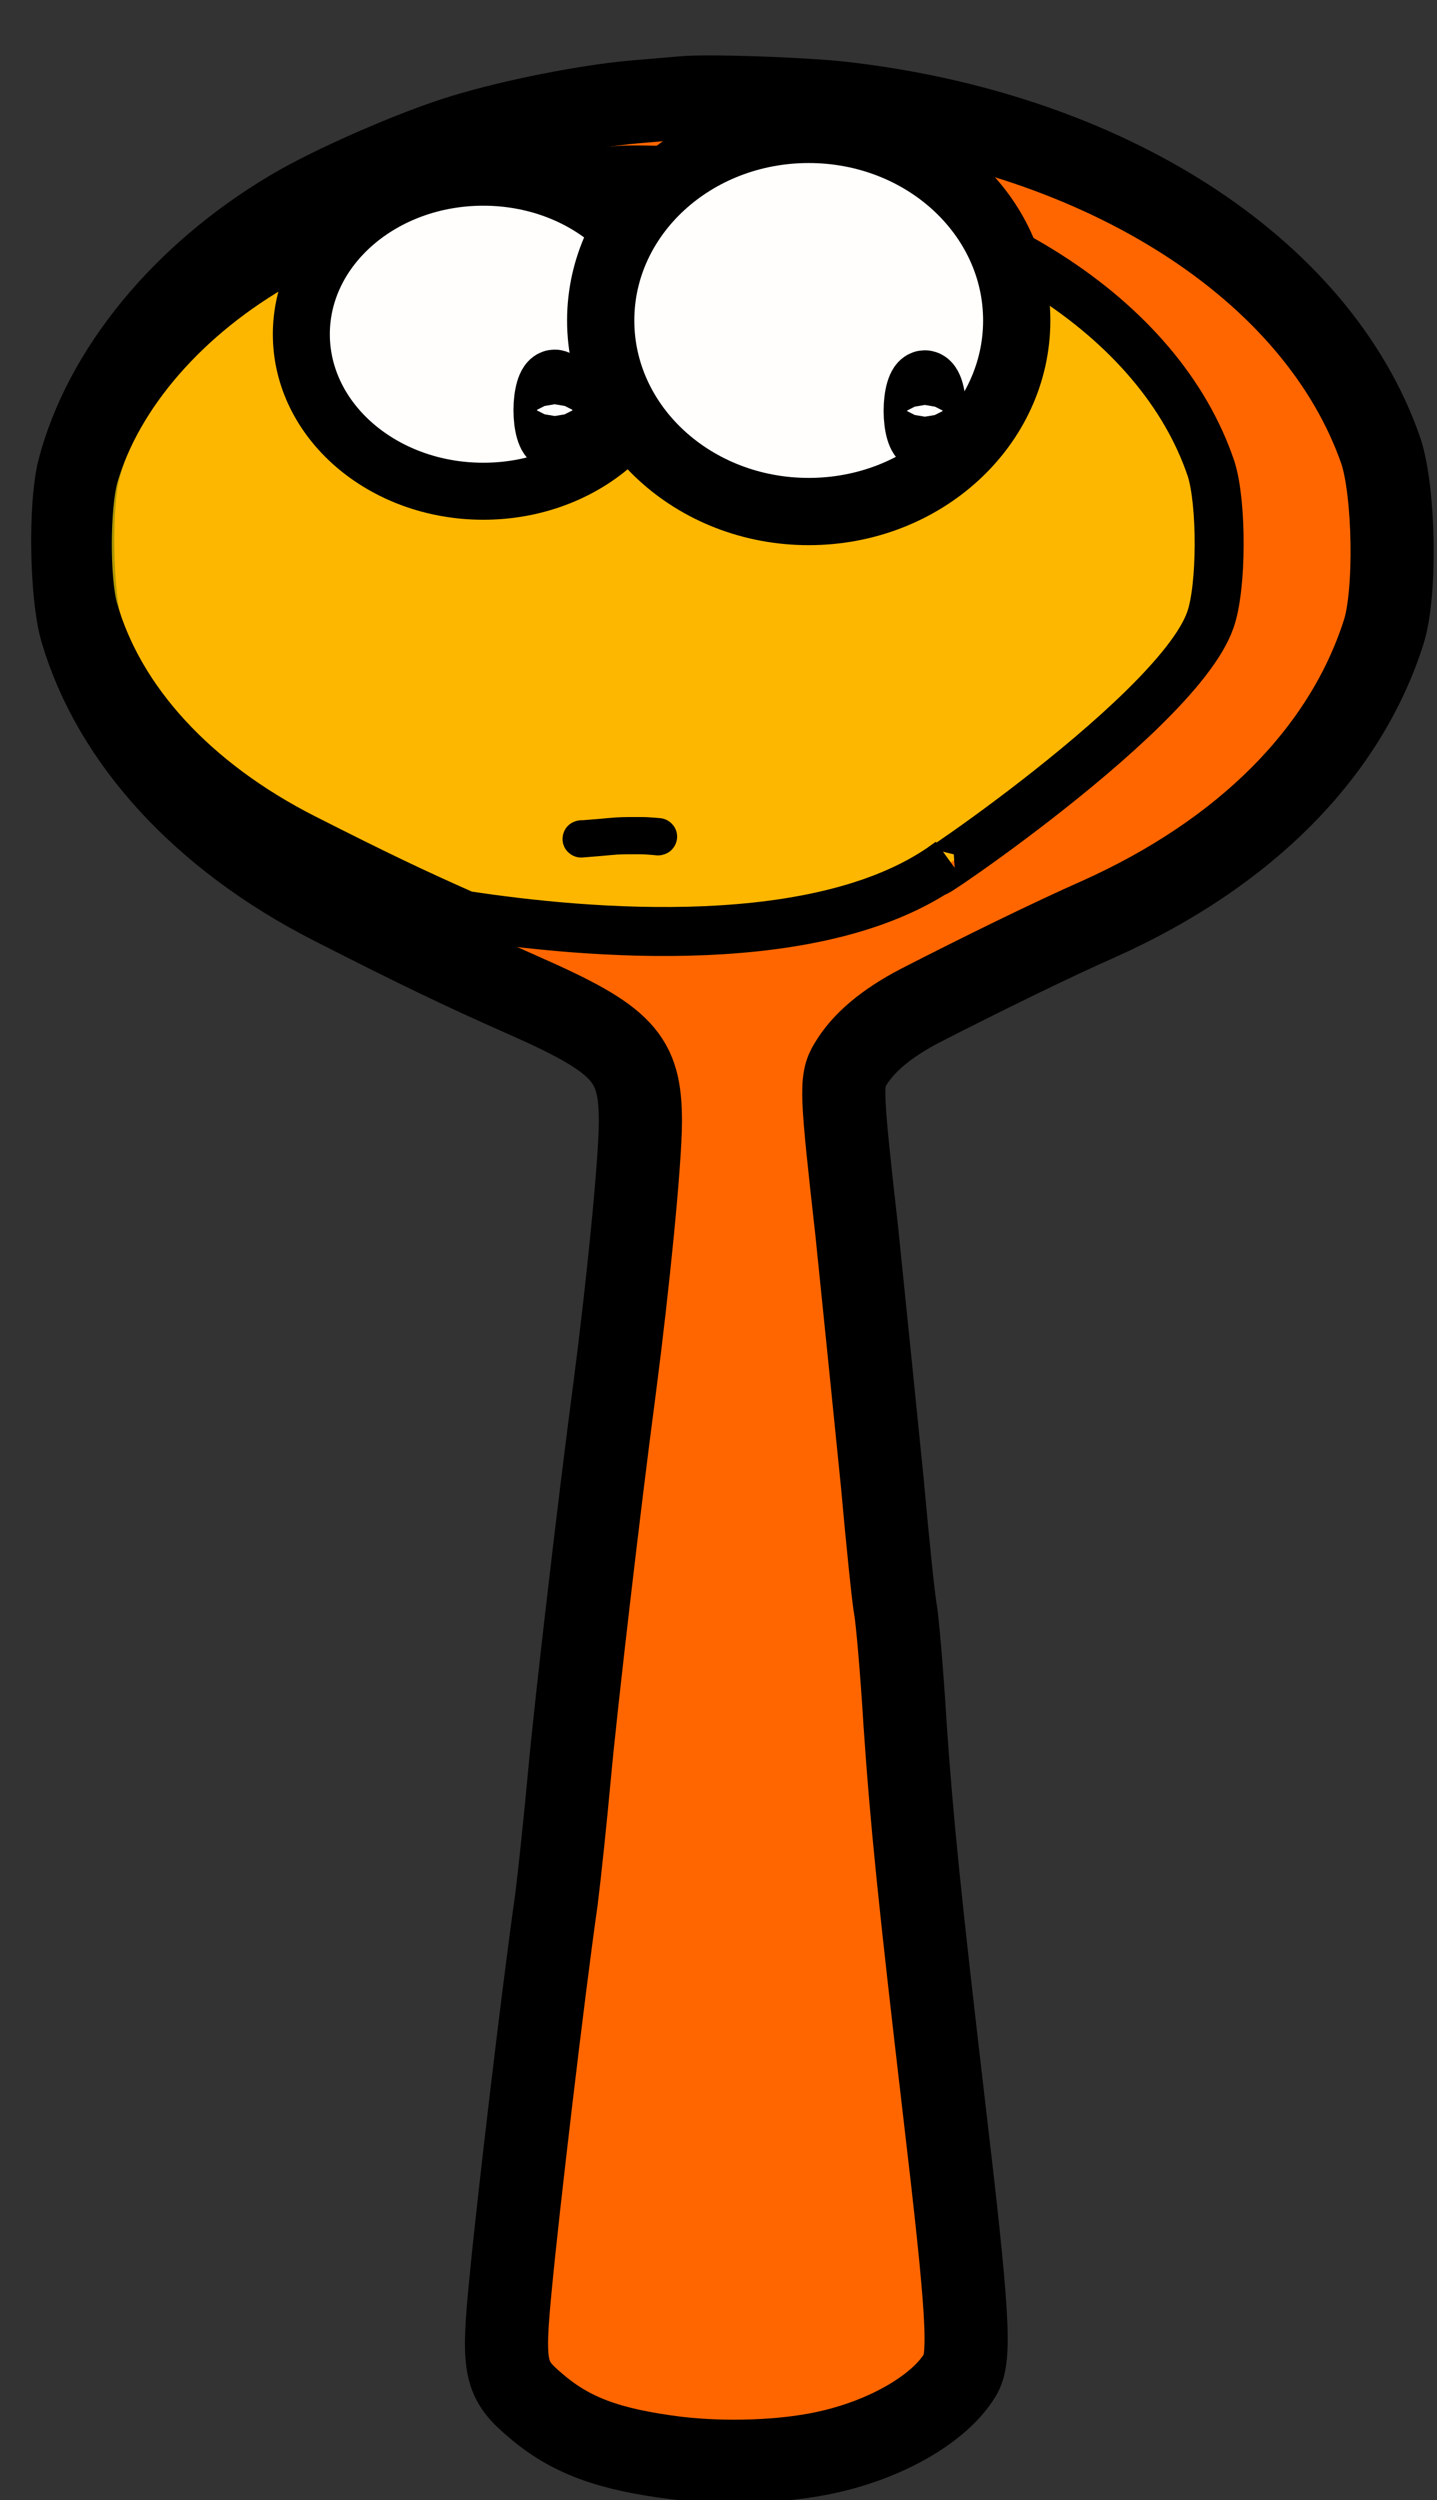 <?xml version="1.0" encoding="UTF-8" standalone="no"?>
<svg
   xmlns:dc="http://purl.org/dc/elements/1.1/"
   xmlns:cc="http://creativecommons.org/ns#"
   xmlns:rdf="http://www.w3.org/1999/02/22-rdf-syntax-ns#"
   xmlns:svg="http://www.w3.org/2000/svg"
   xmlns="http://www.w3.org/2000/svg"
   id="svg847"
   version="1.1"
   viewBox="0 0 75.36 131.067"
   height="131.067mm"
   width="75.36mm">
  <rect x="0" y="0" width="75.36" height="131.067" fill="#333333" stroke="none"/>
  <defs
     id="defs841" />
  <path
     style="fill:#ff6600;fill-opacity:1;stroke:#000000;stroke-width:4.36;stroke-miterlimit:4;stroke-dasharray:none;stroke-opacity:1"
     id="path10"
     d="m 35.786,5.13 c -0.372,0.029 -1.523,0.129 -2.539,0.215 -2.437,0.215 -6.331,0.976 -8.904,1.766 -2.539,0.761 -6.94,2.684 -9.073,3.962 -5.687,3.388 -9.784,8.397 -11.138,13.565 -0.474,1.895 -0.406,6.503 0.135,8.397 1.693,5.756 6.398,10.866 13.135,14.311 4.503,2.297 6.872,3.431 9.953,4.794 5.349,2.354 6.229,3.316 6.229,6.646 0,2.067 -0.643,8.555 -1.354,14.01 -0.779,5.857 -2.031,16.579 -2.37,20.312 -0.203,2.211 -0.508,5.11 -0.677,6.46 -0.711,4.981 -2.031,16.206 -2.404,20.154 -0.44,4.45 -0.305,5.038 1.32,6.402 1.828,1.565 3.825,2.297 7.38,2.742 2.539,0.301 5.586,0.201 7.82,-0.287 3.148,-0.675 5.958,-2.282 7.042,-4.062 0.576,-0.919 0.44,-3.215 -0.846,-14.11 -1.253,-10.708 -1.693,-15.015 -2.031,-20.025 -0.169,-2.77 -0.406,-5.483 -0.508,-6.029 -0.102,-0.56 -0.406,-3.488 -0.677,-6.531 -0.305,-3.043 -0.914,-9.043 -1.354,-13.321 -0.812,-7.22 -0.846,-7.866 -0.339,-8.684 0.677,-1.148 1.896,-2.168 3.656,-3.086 3.216,-1.651 6.94,-3.474 9.378,-4.55 7.651,-3.431 12.898,-8.684 14.93,-15 0.677,-2.053 0.576,-7.407 -0.135,-9.546 C 69.098,14.088 57.96,6.925 43.979,5.389 41.914,5.173 37.005,5.001 35.786,5.13 Z" />
  <path
     style="fill:#feda00;fill-opacity:0.698;stroke:#000000;stroke-width:2.568;stroke-miterlimit:4;stroke-dasharray:none;stroke-opacity:1"
     id="path10-3"
     d="m 32.395,8.939 c -0.32,0.021 -1.309,0.097 -2.182,0.162 -2.095,0.163 -5.447,0.77 -7.667,1.41 -2.191,0.616 -5.998,2.187 -7.849,3.235 -4.935,2.78 -8.532,6.92 -9.779,11.21 -0.438,1.573 -0.456,5.406 -0.023,6.986 1.357,4.799 5.309,9.081 11.031,11.991 3.824,1.94 5.839,2.899 8.459,4.054 6.254,0.956 18.856,2.122 25.427,-2.804 -4.203,2.946 11.81,-7.429 13.657,-12.67 0.615,-1.703 0.616,-6.157 0.042,-7.941 C 60.823,16.611 51.387,10.579 39.419,9.209 37.651,9.016 33.443,8.84 32.395,8.939 Z" />
  <path
     id="path826"
     d="m 17.817,19.514 15.648,-0.102 -3.673,4.982 -8.942,0.203 z"
     style="fill:#ffffff;fill-opacity:0.986;fill-rule:evenodd;stroke:#000000;stroke-width:0.486px;stroke-linecap:butt;stroke-linejoin:miter;stroke-opacity:1" />
  <ellipse
     style="opacity:1;fill:#fffefc;fill-opacity:1;stroke:#000000;stroke-width:2.989;stroke-miterlimit:4;stroke-dasharray:none;stroke-opacity:1"
     id="path1644-6"
     cx="25.345"
     cy="17.522"
     rx="9.542"
     ry="8.232" />
  <ellipse
     style="opacity:1;fill:#fffefc;fill-opacity:1;stroke:#000000;stroke-width:3.526;stroke-miterlimit:4;stroke-dasharray:none;stroke-opacity:1"
     id="path1644"
     cx="42.411"
     cy="16.801"
     rx="10.909"
     ry="10.017" />
  <ellipse
     style="opacity:1;fill:#ffffff;fill-opacity:1;stroke:#000000;stroke-width:3.482;stroke-miterlimit:4;stroke-dasharray:none;stroke-opacity:1"
     id="path1582-7"
     cx="29.091"
     cy="21.502"
     rx="0.422"
     ry="1.433" />
  <ellipse
     style="opacity:1;fill:#ffffff;fill-opacity:1;stroke:#000000;stroke-width:3.482;stroke-miterlimit:4;stroke-dasharray:none;stroke-opacity:1"
     id="path1582"
     cx="48.502"
     cy="21.538"
     rx="0.422"
     ry="1.433" />
  <path
     d="m 30.555,43.973 c 0.307,-0.025 0.614,-0.051 0.921,-0.075 0.294,-0.025 0.582,-0.056 0.88,-0.077 0.215,-0.014 0.435,-0.017 0.654,-0.019 0.196,-7.26e-4 0.393,-3.33e-4 0.589,-8e-5 0.227,-0.001 0.451,0.013 0.669,0.031 0.089,0.007 0.177,0.014 0.265,0.023 0.039,0.017 -0.042,0.034 -0.08,0.016 v 0 c -0.087,-0.009 -0.175,-0.016 -0.264,-0.023 -0.218,-0.017 -0.441,-0.031 -0.668,-0.03 -0.196,-1.6e-4 -0.393,-6.36e-4 -0.589,1.6e-4 -0.219,0.002 -0.438,0.005 -0.652,0.019 -0.297,0.021 -0.586,0.052 -0.879,0.077 -0.308,0.025 -0.615,0.05 -0.922,0.076 -0.042,-0.016 0.035,-0.034 0.077,-0.018 z"
     id="path849"
     style="opacity:1;fill:#000000;fill-opacity:1;stroke:#000000;stroke-width:1.935;stroke-linecap:round;stroke-linejoin:round;stroke-miterlimit:4;stroke-dasharray:none;stroke-opacity:1" />
</svg>
